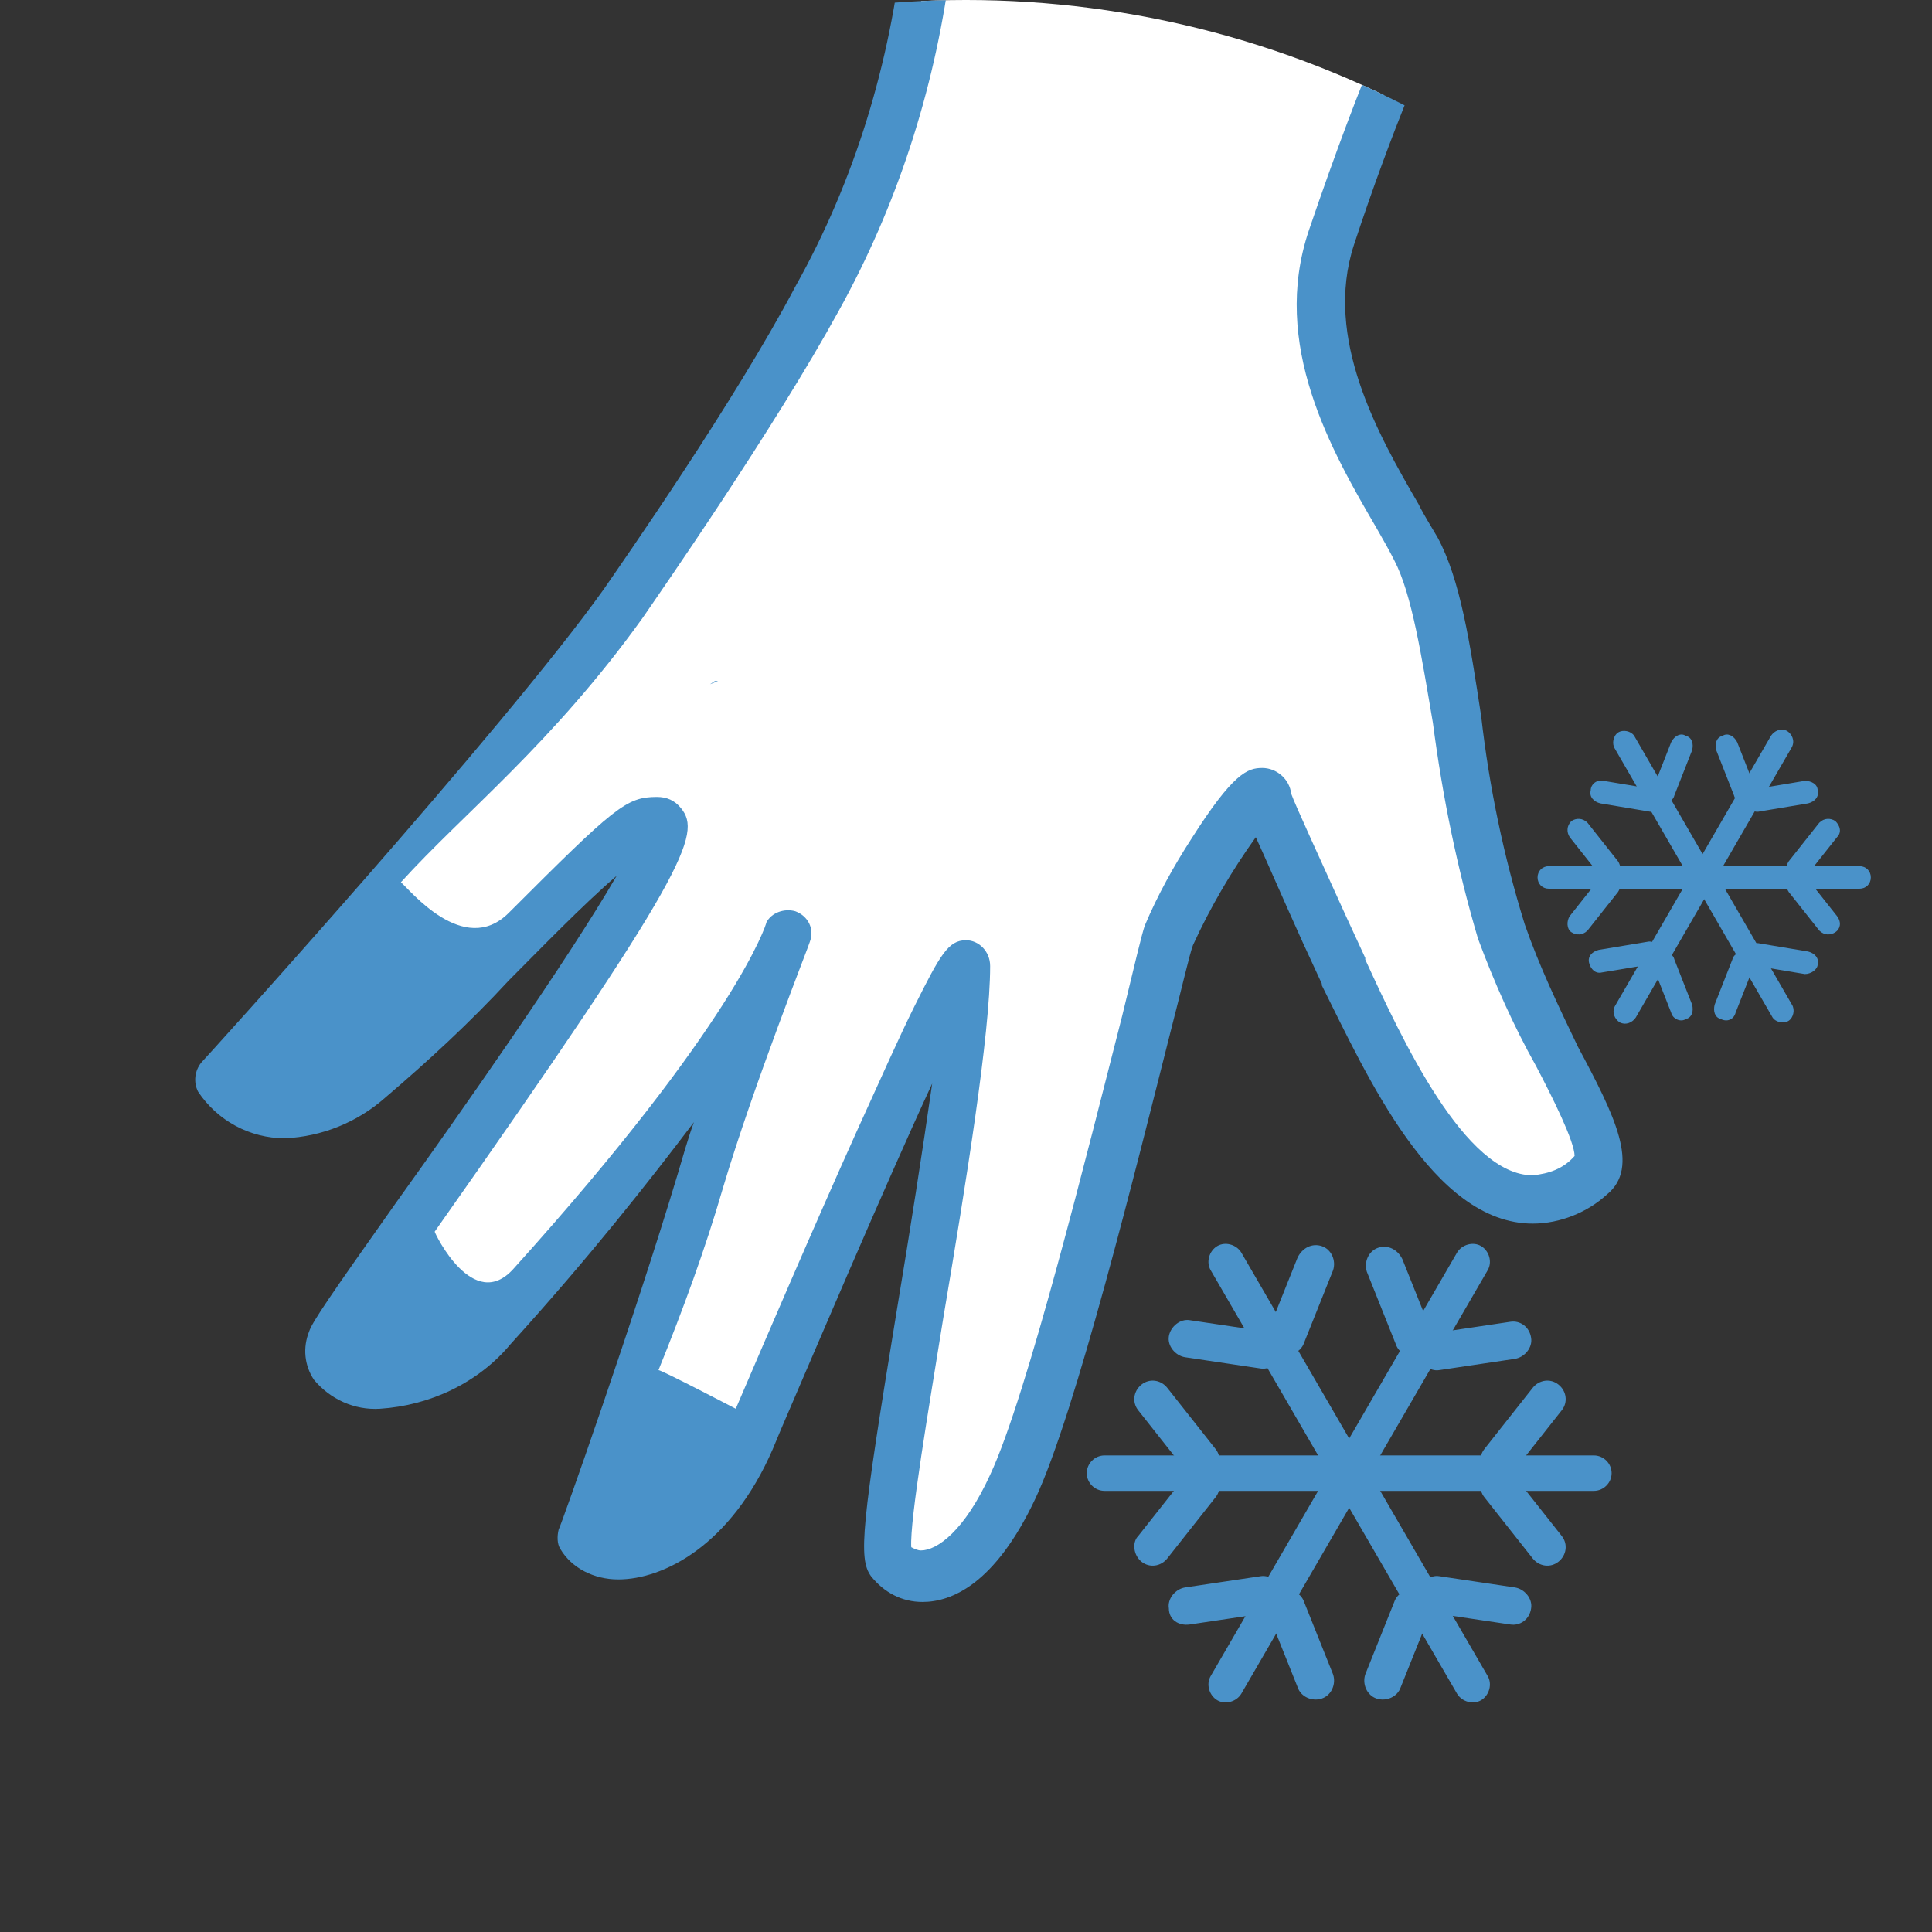 <?xml version="1.0" encoding="utf-8"?>
<!-- Generator: Adobe Illustrator 21.1.0, SVG Export Plug-In . SVG Version: 6.00 Build 0)  -->
<svg version="1.1" id="Layer_1" xmlns="http://www.w3.org/2000/svg" xmlns:xlink="http://www.w3.org/1999/xlink" x="0px" y="0px"
	 viewBox="0 0 120 120" style="enable-background:new 0 0 120 120;" xml:space="preserve">
<rect x="0" y="0" width="120" height="120" fill="#333333" stroke="none"/>
<style type="text/css">
	.st0{clip-path:url(#SVGID_2_);}
	.st1{fill:#FFFFFF;}
	.st2{fill:#4A92C9;}
</style>
<title>переохлаждение</title>
<g>
	<g>
		<defs>
			<circle id="SVGID_1_" cx="60" cy="60" r="60"/>
		</defs>
		<clipPath id="SVGID_2_">
			<use xlink:href="#SVGID_1_"  style="overflow:visible;"/>
		</clipPath>
		<g class="st0">
			<path class="st1" d="M88,34.1c-2.5-4.6-7.8-11.9-5.3-19.3s4.8-12.6,4.8-12.6L57.7-3.5c-0.8,7.7-3.1,15.2-6.8,22.1
				c-4,7.4-11.1,17.6-12.1,18.9C32.4,46.3,13.6,67,13.6,67s2.9,5,9.4,0c4.9-3.7,16.8-17.7,18.3-15.9s-20,30.5-20.6,32.1
				c-1.2,3.2,5.3,4.4,10-0.7c14.2-15.7,18.4-24.6,18.4-24.6s-3.4,8.9-5.4,15.4c-2.8,9.2-7.4,22.2-7.4,22.2c1.2,2.2,7.3,1.3,10.5-6.2
				c3.2-7.5,13.4-31.3,13.4-29.3c0.1,7.7-5.9,35.3-4.9,36.8s4.4,2.1,7.6-4.6s9-32.1,9.7-34.2s5.8-10.6,6.1-8.4
				c0.1,0.9,2.4,5.8,4.7,10.6C86.6,67,91.8,78.6,98.9,73c1.9-1.5-3.4-8.4-5.6-15.1C90.3,49.1,90.4,38.7,88,34.1z"/>
			<path class="st2" d="M94.7,57.4c-1.3-4.2-2.2-8.5-2.7-12.9c-0.7-4.6-1.3-8.5-2.7-11.1c-0.4-0.7-0.8-1.3-1.2-2.1
				c-2.5-4.3-5.9-10.3-4-16.1c2.4-7.3,4.7-12.4,4.7-12.4c0.3-0.8,0-1.6-0.8-2c-0.1,0-0.2-0.1-0.3-0.1L57.9-5
				c-0.8-0.2-1.6,0.4-1.8,1.2c0,0.1,0,0.1,0,0.2c-0.8,7.5-3,14.8-6.7,21.4C45.6,25,38.6,35,37.5,36.6c-6.2,8.7-24.8,29.2-25,29.4
				c-0.4,0.5-0.5,1.2-0.2,1.8c1.2,1.8,3.2,2.9,5.4,2.9c2.3-0.1,4.5-1,6.2-2.5c2.7-2.3,5.3-4.7,7.7-7.3c1.9-1.9,4.6-4.7,6.7-6.5
				c-3,5.2-9.9,15-13.7,20.3c-4.1,5.8-5.2,7.4-5.4,8c-0.4,1-0.3,2.1,0.3,3c1,1.2,2.5,1.9,4.1,1.8c3.1-0.2,6.1-1.6,8.1-4
				c4.9-5.4,8.6-10.1,11.4-13.8c-0.4,1.1-0.7,2.2-1,3.2c-2.7,9-7.3,22-7.4,22.1c-0.1,0.4-0.1,0.9,0.1,1.2c0.7,1.2,2.1,1.9,3.6,1.9
				c2.8,0,7-2.1,9.6-8.1l0.5-1.2c1.9-4.4,6.3-14.8,9.4-21.5c-0.6,4.2-1.4,9.3-2.2,14.1c-2.2,13.4-2.4,15.4-1.6,16.5
				c0.8,1,1.9,1.6,3.2,1.6c1.8,0,4.5-1.1,7-6.4s6.3-20.7,8.4-29c0.7-2.7,1.2-4.9,1.4-5.4c1.1-2.4,2.4-4.6,3.9-6.7
				c0.6,1.3,1.5,3.4,2.9,6.5l1.2,2.6v0.1C84.9,66.8,89,76,95.2,76c1.7,0,3.4-0.7,4.6-1.8c2.1-1.7,0.5-4.9-1.8-9.2
				C96.8,62.5,95.6,60,94.7,57.4z M95.2,73c-4.2,0-8.1-8.4-10.4-13.4v-0.1l-1.2-2.6c-1.4-3.1-3.2-7-3.4-7.6
				c-0.1-0.9-0.9-1.6-1.8-1.6c-0.9,0-1.8,0.3-4.4,4.4c-1.1,1.7-2.1,3.5-2.9,5.4c-0.2,0.6-0.6,2.3-1.4,5.6
				c-2.1,8.2-5.9,23.6-8.2,28.5c-1.6,3.5-3.3,4.7-4.3,4.7c-0.2,0-0.4-0.1-0.6-0.2c-0.1-1.7,1.1-8.7,2-14.3
				c1.4-8.3,2.9-17.6,2.9-21.8c0-0.9-0.7-1.6-1.5-1.6c0,0,0,0,0,0c-1.1,0-1.6,0.9-3.2,4.1c-0.9,1.8-2.1,4.5-3.6,7.8
				c-2.7,6-5.7,13-7.5,17.2c0,0-4.6-2.4-4.8-2.4c1.5-3.7,2.9-7.5,4-11.3c1.9-6.4,5.4-15.2,5.4-15.3c0.3-0.8-0.1-1.6-0.9-1.9
				c-0.7-0.2-1.5,0.1-1.8,0.7c0,0.1-1.9,6.2-15.7,21.5c-2.5,2.8-4.9-2.2-4.9-2.3c0.3-0.6-2.3,3.3,0,0c15.7-22.3,16.6-24.7,15.3-26.3
				c-0.4-0.5-0.9-0.7-1.5-0.7c-1.9,0-2.6,0.6-9.2,7.2c-2.8,2.8-6.2-1.5-6.7-1.9c3.9-4.3,9.4-8.6,15-16.4c1.1-1.6,8.2-11.8,12.2-19.1
				c3.6-6.5,5.9-13.6,6.9-21l26.4,5c-0.9,2.1-2.4,6-4.1,11c-2.4,7.1,1.4,13.7,4.2,18.5c0.4,0.7,0.8,1.4,1.1,2
				c1.1,2.1,1.7,6,2.4,10.1c0.6,4.6,1.5,9,2.8,13.4c1,2.7,2.2,5.4,3.6,7.9c1,1.9,2.4,4.7,2.4,5.6C97.1,72.6,96.2,72.9,95.2,73
				L95.2,73z"/>
			<path class="st2" d="M84.3,90.6L84.3,90.6c0.5,0.3,0.7,1,0.4,1.5l-7.6,13.1c-0.3,0.5-1,0.7-1.5,0.4l0,0c-0.5-0.3-0.7-1-0.4-1.5
				L82.8,91C83.1,90.5,83.8,90.3,84.3,90.6z"/>
			<path class="st2" d="M73.9,100.9l4.7-0.7c0.6-0.1,1.1-0.7,1-1.3c0,0,0,0,0,0l0,0c-0.1-0.6-0.7-1.1-1.3-1c0,0,0,0,0,0l-4.7,0.7
				c-0.6,0.1-1.1,0.7-1,1.3c0,0,0,0,0,0l0,0C72.6,100.6,73.2,101,73.9,100.9C73.8,100.9,73.9,100.9,73.9,100.9z"/>
			<path class="st2" d="M80.6,104.8l-1.8-4.5c-0.2-0.6,0.1-1.3,0.7-1.5l0,0c0.6-0.2,1.3,0.1,1.5,0.7l1.8,4.5
				c0.2,0.6-0.1,1.3-0.7,1.5l0,0C81.5,105.7,80.8,105.4,80.6,104.8z"/>
			<path class="st2" d="M83.3,90.6L83.3,90.6c0.5-0.3,1.2-0.1,1.5,0.4l7.6,13.1c0.3,0.5,0.1,1.2-0.4,1.5l0,0
				c-0.5,0.3-1.2,0.1-1.5-0.4l-7.6-13.1C82.6,91.6,82.8,90.9,83.3,90.6z"/>
			<path class="st2" d="M87,104.8l1.8-4.5c0.2-0.6-0.1-1.3-0.7-1.5l0,0c-0.6-0.2-1.3,0.1-1.5,0.7l-1.8,4.5c-0.2,0.6,0.1,1.3,0.7,1.5
				l0,0C86.1,105.7,86.8,105.4,87,104.8z"/>
			<path class="st2" d="M93.8,100.9l-4.7-0.7c-0.6-0.1-1.1-0.7-1-1.3c0,0,0,0,0,0l0,0c0.1-0.6,0.7-1.1,1.3-1c0,0,0,0,0,0l4.7,0.7
				c0.6,0.1,1.1,0.7,1,1.3c0,0,0,0,0,0l0,0C95,100.6,94.4,101,93.8,100.9C93.8,101,93.8,101,93.8,100.9z"/>
			<path class="st2" d="M82.8,91.5L82.8,91.5c0-0.6,0.5-1.1,1.1-1.1c0,0,0,0,0,0h15.1c0.6,0,1.1,0.5,1.1,1.1c0,0,0,0,0,0l0,0
				c0,0.6-0.5,1.1-1.1,1.1c0,0,0,0,0,0H84C83.3,92.6,82.8,92.1,82.8,91.5C82.8,91.5,82.8,91.5,82.8,91.5z"/>
			<path class="st2" d="M97,95.4l-3-3.8c-0.4-0.5-1.1-0.6-1.6-0.2l0,0c-0.5,0.4-0.6,1.1-0.2,1.6l3,3.8c0.4,0.5,1.1,0.6,1.6,0.2l0,0
				C97.3,96.6,97.4,95.9,97,95.4z"/>
			<path class="st2" d="M97,87.6l-3,3.8c-0.4,0.5-1.1,0.6-1.6,0.2l0,0c-0.5-0.4-0.6-1.1-0.2-1.6l3-3.8c0.4-0.5,1.1-0.6,1.6-0.2l0,0
				C97.3,86.4,97.4,87.1,97,87.6z"/>
			<path class="st2" d="M83.3,92.4L83.3,92.4c-0.5-0.3-0.7-1-0.4-1.5l7.6-13.1c0.3-0.5,1-0.7,1.5-0.4l0,0c0.5,0.3,0.7,1,0.4,1.5
				l-7.6,13.1C84.6,92.5,83.9,92.7,83.3,92.4z"/>
			<path class="st2" d="M93.8,82.1l-4.7,0.7c-0.6,0.1-1.1,0.7-1,1.3c0,0,0,0,0,0l0,0c0.1,0.6,0.7,1.1,1.3,1c0,0,0,0,0,0l4.7-0.7
				c0.6-0.1,1.1-0.7,1-1.3c0,0,0,0,0,0l0,0C95,82.4,94.4,82,93.8,82.1C93.8,82.1,93.8,82.1,93.8,82.1z"/>
			<path class="st2" d="M87.1,78.2l1.8,4.5c0.2,0.6-0.1,1.3-0.7,1.5l0,0c-0.6,0.2-1.3-0.1-1.5-0.7L84.9,79c-0.2-0.6,0.1-1.3,0.7-1.5
				l0,0C86.2,77.3,86.8,77.6,87.1,78.2z"/>
			<path class="st2" d="M84.3,92.4L84.3,92.4c-0.5,0.3-1.2,0.1-1.5-0.4l-7.6-13.1c-0.3-0.5-0.1-1.2,0.4-1.5l0,0
				c0.5-0.3,1.2-0.1,1.5,0.4l7.6,13.1C85.1,91.3,84.9,92,84.3,92.4z"/>
			<path class="st2" d="M80.6,78.1l-1.8,4.5c-0.2,0.6,0.1,1.3,0.7,1.5l0,0c0.6,0.2,1.3-0.1,1.5-0.7l1.8-4.5c0.2-0.6-0.1-1.3-0.7-1.5
				l0,0C81.5,77.2,80.9,77.5,80.6,78.1z"/>
			<path class="st2" d="M73.9,82l4.7,0.7c0.6,0.1,1.1,0.7,1,1.3c0,0,0,0,0,0l0,0c-0.1,0.6-0.7,1.1-1.3,1c0,0,0,0,0,0l-4.7-0.7
				c-0.6-0.1-1.1-0.7-1-1.3c0,0,0,0,0,0l0,0C72.7,82.4,73.3,81.9,73.9,82C73.9,82,73.9,82,73.9,82z"/>
			<path class="st2" d="M84.8,91.5L84.8,91.5c0,0.6-0.5,1.1-1.1,1.1c0,0,0,0,0,0H68.6c-0.6,0-1.1-0.5-1.1-1.1c0,0,0,0,0,0l0,0
				c0-0.6,0.5-1.1,1.1-1.1c0,0,0,0,0,0h15.1C84.3,90.4,84.8,90.9,84.8,91.5C84.8,91.5,84.8,91.5,84.8,91.5z"/>
			<path class="st2" d="M70.7,87.6l3,3.8c0.4,0.5,1.1,0.6,1.6,0.2l0,0c0.5-0.4,0.6-1.1,0.2-1.6l-3-3.8c-0.4-0.5-1.1-0.6-1.6-0.2l0,0
				C70.4,86.4,70.3,87.1,70.7,87.6z"/>
			<path class="st2" d="M70.7,95.4l3-3.8c0.4-0.5,1.1-0.6,1.6-0.2l0,0c0.5,0.4,0.6,1.1,0.2,1.6l-3,3.8c-0.4,0.5-1.1,0.6-1.6,0.2l0,0
				C70.4,96.6,70.3,95.8,70.7,95.4z"/>
			<ellipse transform="matrix(0.5 -0.866 0.866 0.5 -37.322 118.338)" class="st2" cx="83.8" cy="91.5" rx="0.2" ry="0.2"/>
			<path class="st2" d="M106.1,53.9L106.1,53.9c0.3,0.2,0.5,0.6,0.3,1c0,0,0,0,0,0l-4.8,8.3c-0.2,0.3-0.6,0.5-1,0.3c0,0,0,0,0,0l0,0
				c-0.3-0.2-0.5-0.6-0.3-1c0,0,0,0,0,0l4.8-8.3C105.3,53.8,105.8,53.7,106.1,53.9C106.1,53.9,106.1,53.9,106.1,53.9z"/>
			<path class="st2" d="M99.5,60.4l3-0.5c0.4-0.1,0.7-0.4,0.6-0.8l0,0c-0.1-0.4-0.4-0.7-0.8-0.6l-3,0.5c-0.4,0.1-0.7,0.4-0.6,0.8
				l0,0C98.8,60.2,99.1,60.5,99.5,60.4z"/>
			<path class="st2" d="M103.8,62.9l-1.1-2.8c-0.1-0.4,0-0.8,0.4-0.9c0,0,0,0,0,0l0,0c0.4-0.1,0.8,0,0.9,0.4c0,0,0,0,0,0l1.1,2.8
				c0.1,0.4,0,0.8-0.4,0.9c0,0,0,0,0,0l0,0C104.4,63.5,103.9,63.3,103.8,62.9C103.8,62.9,103.8,62.9,103.8,62.9z"/>
			<path class="st2" d="M105.5,53.9L105.5,53.9c0.3-0.2,0.8-0.1,1,0.2c0,0,0,0,0,0l4.8,8.3c0.2,0.3,0.1,0.8-0.2,1c0,0,0,0,0,0l0,0
				c-0.3,0.2-0.8,0.1-1-0.2c0,0,0,0,0,0l-4.8-8.3C105.1,54.6,105.2,54.1,105.5,53.9C105.5,53.9,105.5,53.9,105.5,53.9z"/>
			<path class="st2" d="M107.8,62.9l1.1-2.8c0.1-0.4,0-0.8-0.4-0.9c0,0,0,0,0,0l0,0c-0.4-0.1-0.8,0-0.9,0.4c0,0,0,0,0,0l-1.1,2.8
				c-0.1,0.4,0,0.8,0.4,0.9c0,0,0,0,0,0l0,0C107.3,63.5,107.7,63.3,107.8,62.9C107.8,62.9,107.8,62.9,107.8,62.9z"/>
			<path class="st2" d="M112.1,60.5l-3-0.5c-0.4-0.1-0.7-0.4-0.6-0.8l0,0c0.1-0.4,0.4-0.7,0.8-0.6l3,0.5c0.4,0.1,0.7,0.4,0.6,0.8
				l0,0C112.9,60.2,112.5,60.5,112.1,60.5z"/>
			<path class="st2" d="M105.2,54.5L105.2,54.5c0-0.4,0.3-0.7,0.7-0.7h0h9.6c0.4,0,0.7,0.3,0.7,0.7v0l0,0c0,0.4-0.3,0.7-0.7,0.7h0
				h-9.6C105.5,55.2,105.2,54.9,105.2,54.5z"/>
			<path class="st2" d="M114.1,56.9l-1.9-2.4c-0.3-0.3-0.7-0.3-1-0.1l0,0c-0.3,0.3-0.3,0.7-0.1,1l1.9,2.4c0.3,0.3,0.7,0.3,1,0.1l0,0
				C114.3,57.7,114.4,57.3,114.1,56.9z"/>
			<path class="st2" d="M114.1,52l-1.9,2.4c-0.3,0.3-0.7,0.3-1,0.1l0,0c-0.3-0.3-0.3-0.7-0.1-1l1.9-2.4c0.3-0.3,0.7-0.3,1-0.1l0,0
				C114.3,51.3,114.4,51.7,114.1,52z"/>
			<path class="st2" d="M105.5,55L105.5,55c-0.3-0.2-0.5-0.6-0.3-1c0,0,0,0,0,0l4.8-8.3c0.2-0.3,0.6-0.5,1-0.3c0,0,0,0,0,0l0,0
				c0.3,0.2,0.5,0.6,0.3,1c0,0,0,0,0,0l-4.8,8.3C106.3,55.1,105.9,55.2,105.5,55C105.5,55,105.5,55,105.5,55z"/>
			<path class="st2" d="M112.1,48.5l-3,0.5c-0.4,0.1-0.7,0.4-0.6,0.8l0,0c0.1,0.4,0.4,0.7,0.8,0.6l3-0.5c0.4-0.1,0.7-0.4,0.6-0.8
				l0,0C112.9,48.7,112.5,48.5,112.1,48.5z"/>
			<path class="st2" d="M107.9,46.1l1.1,2.8c0.1,0.4,0,0.8-0.4,0.9c0,0,0,0,0,0l0,0c-0.4,0.1-0.8,0-0.9-0.4c0,0,0,0,0,0l-1.1-2.8
				c-0.1-0.4,0-0.8,0.4-0.9c0,0,0,0,0,0l0,0C107.3,45.5,107.7,45.7,107.9,46.1C107.9,46.1,107.9,46.1,107.9,46.1z"/>
			<path class="st2" d="M106.1,55L106.1,55c-0.3,0.2-0.8,0.1-1-0.2c0,0,0,0,0,0l-4.8-8.3c-0.2-0.3-0.1-0.8,0.2-1c0,0,0,0,0,0l0,0
				c0.3-0.2,0.8-0.1,1,0.2c0,0,0,0,0,0l4.8,8.3C106.6,54.4,106.5,54.8,106.1,55C106.2,55,106.2,55,106.1,55z"/>
			<path class="st2" d="M103.8,46.1l-1.1,2.8c-0.1,0.4,0,0.8,0.4,0.9c0,0,0,0,0,0l0,0c0.4,0.1,0.8,0,0.9-0.4c0,0,0,0,0,0l1.1-2.8
				c0.1-0.4,0-0.8-0.4-0.9c0,0,0,0,0,0l0,0C104.4,45.5,104,45.7,103.8,46.1C103.8,46,103.8,46,103.8,46.1z"/>
			<path class="st2" d="M99.6,48.5l3,0.5c0.4,0.1,0.7,0.4,0.6,0.8l0,0c-0.1,0.4-0.4,0.7-0.8,0.6l-3-0.5c-0.4-0.1-0.7-0.4-0.6-0.8
				l0,0C98.8,48.7,99.2,48.4,99.6,48.5z"/>
			<path class="st2" d="M106.5,54.5L106.5,54.5c0,0.4-0.3,0.7-0.7,0.7h0h-9.6c-0.4,0-0.7-0.3-0.7-0.7v0l0,0c0-0.4,0.3-0.7,0.7-0.7h0
				h9.6C106.1,53.8,106.5,54.1,106.5,54.5z"/>
			<path class="st2" d="M97.5,52l1.9,2.4c0.3,0.3,0.7,0.3,1,0.1l0,0c0.3-0.3,0.3-0.7,0.1-1l-1.9-2.4c-0.3-0.3-0.7-0.3-1-0.1l0,0
				C97.3,51.3,97.3,51.7,97.5,52z"/>
			<path class="st2" d="M97.5,56.9l1.9-2.4c0.3-0.3,0.7-0.3,1-0.1l0,0c0.3,0.3,0.3,0.7,0.1,1l-1.9,2.4c-0.3,0.3-0.7,0.3-1,0.1l0,0
				C97.3,57.7,97.3,57.2,97.5,56.9z"/>
			<ellipse transform="matrix(0.5 -0.866 0.866 0.5 5.732 118.894)" class="st2" cx="105.8" cy="54.5" rx="0.1" ry="0.1"/>
		</g>
	</g>
	<polygon class="st2" points="44.6,42.3 44.4,42.3 44.1,42.5 	"/>
</g>
</svg>

